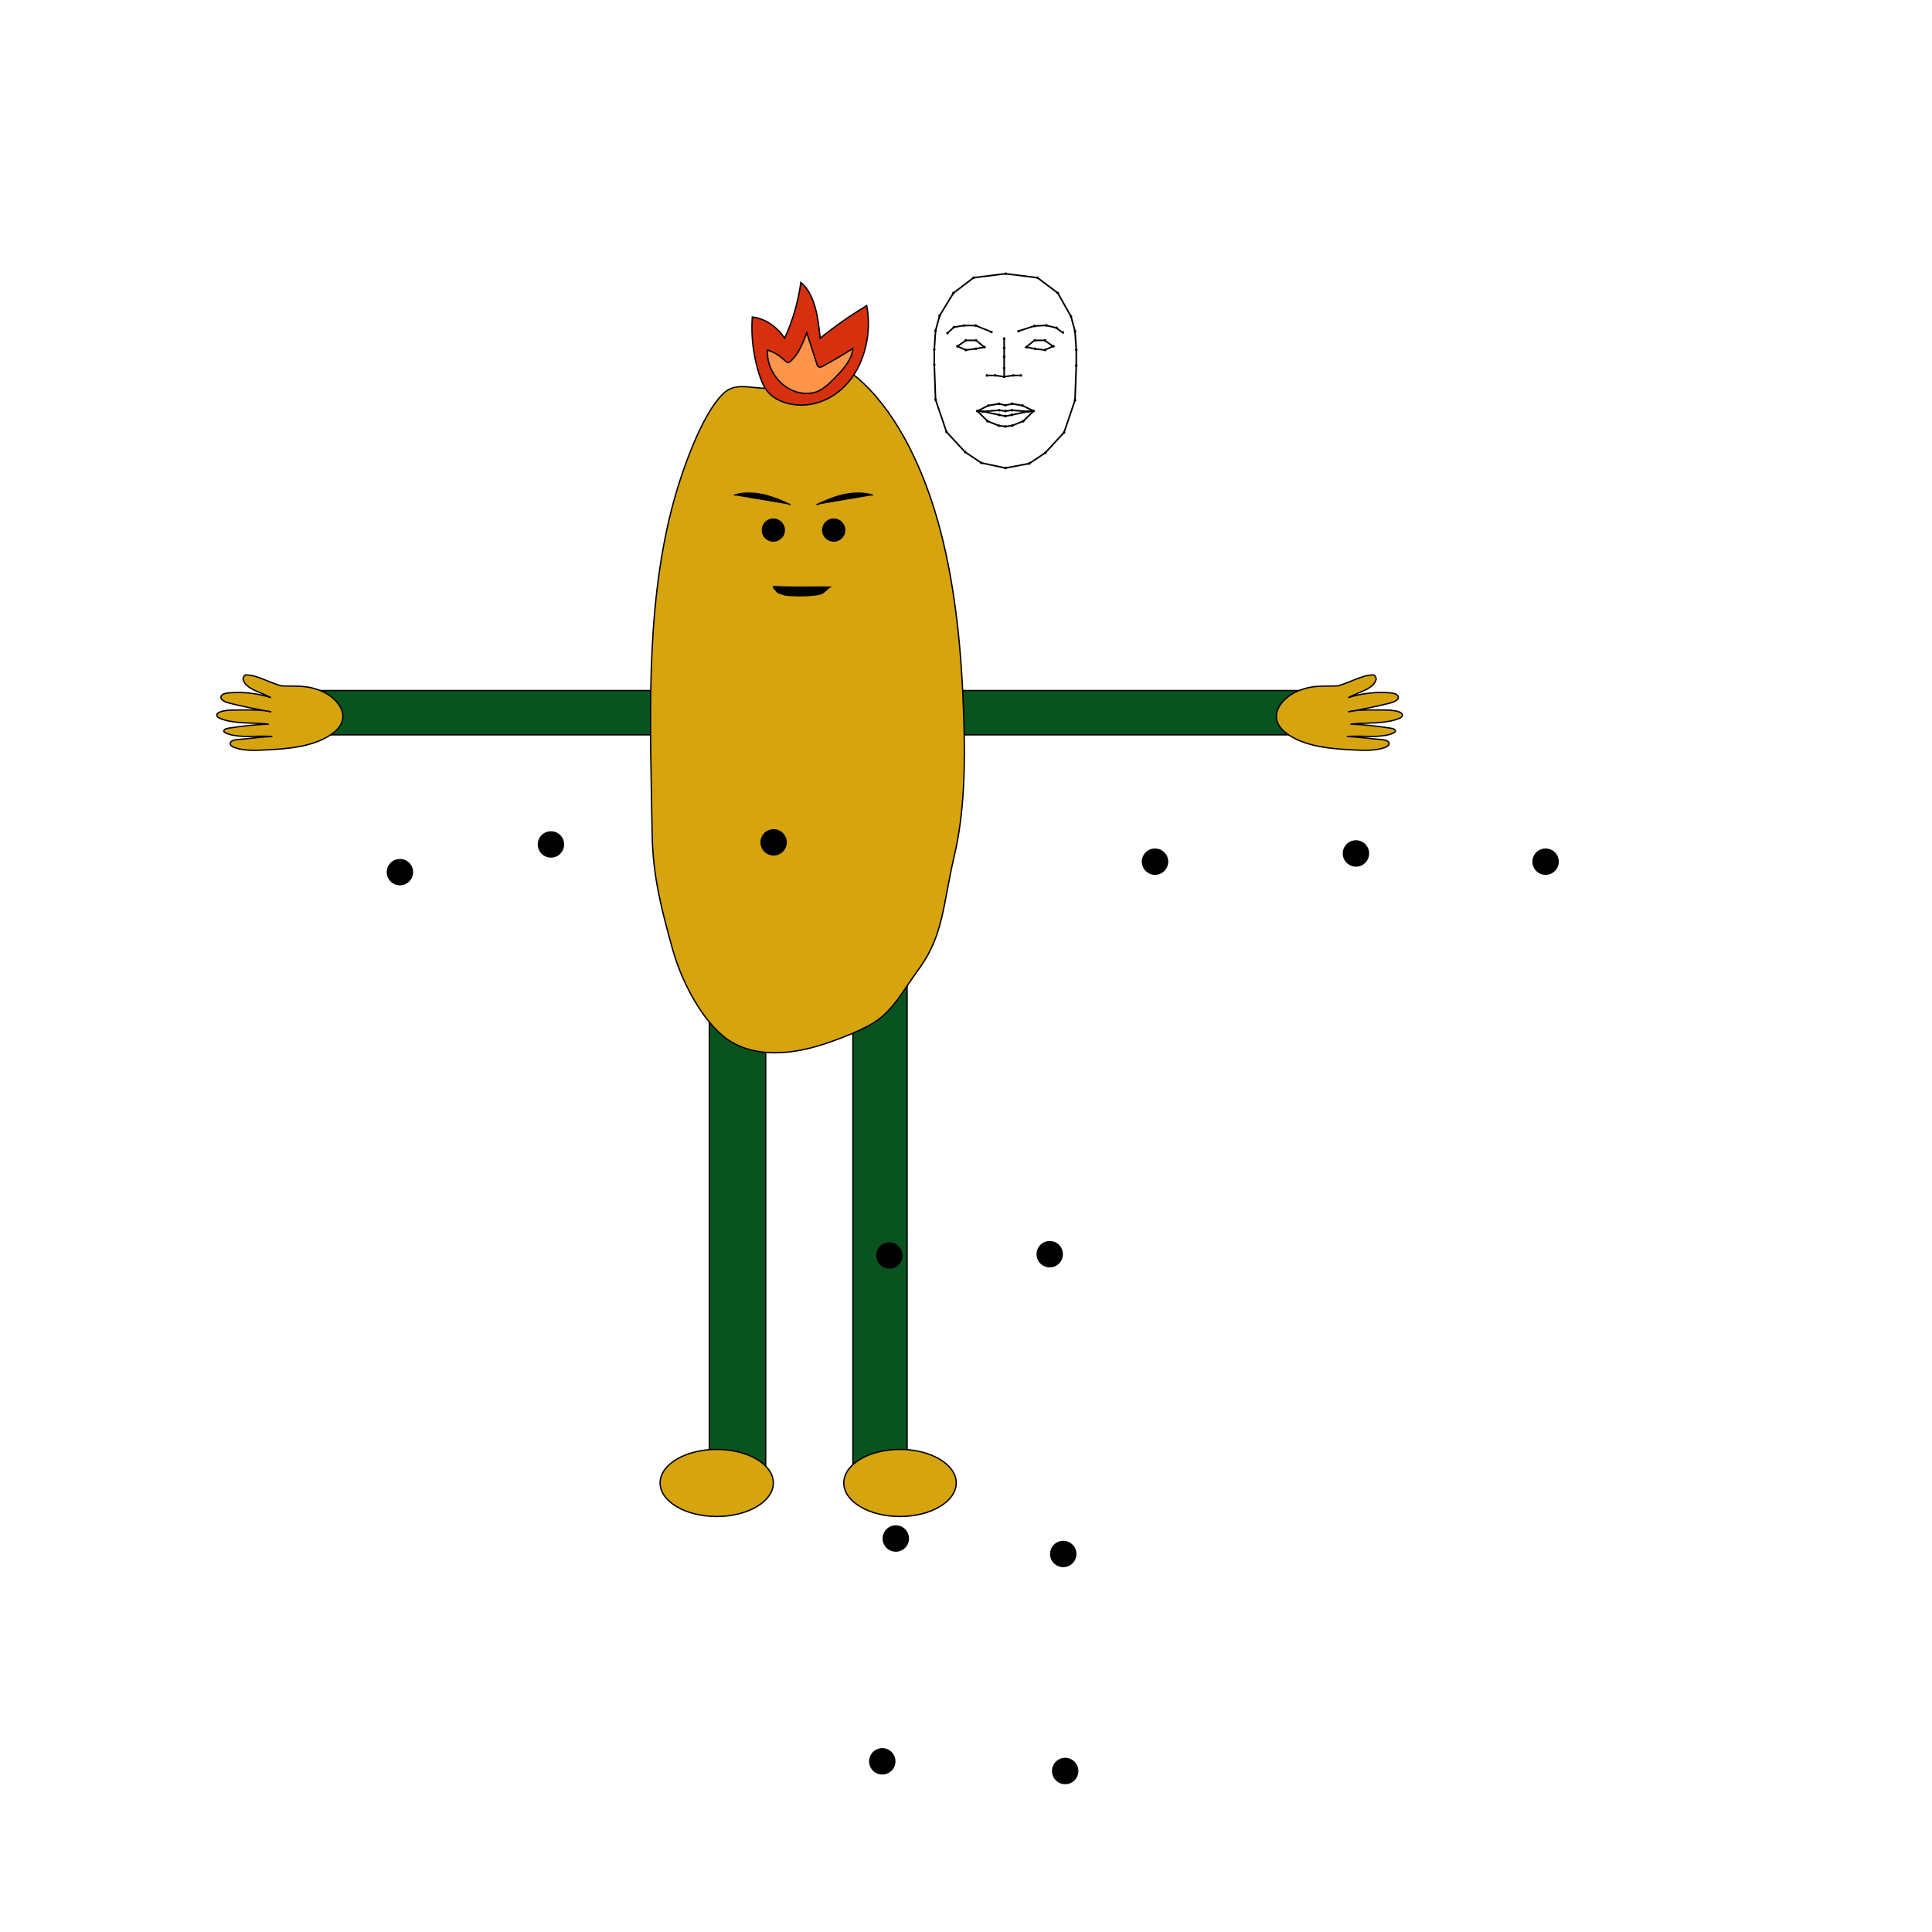 <svg version="1.1" id="Layer_skeleton" xmlns="http://www.w3.org/2000/svg" xmlns:xlink="http://www.w3.org/1999/xlink" x="0px" y="0px" width="1000px" height="1000px" viewBox="0 0 1200 1200" style="enable-background:new 0 0 1200 1200;" xml:space="preserve" onload="makeDraggable(evt)">
                
                <!--사용자가 업로드한 illustration이 스켈레톤에 추가 됨-->
                <g id="select_illustration"><svg xmlns="http://www.w3.org/2000/svg" xmlns:xlink="http://www.w3.org/1999/xlink" version="1.1" id="Layer_1" x="0px" y="0px" width="1200px" height="1200px" viewBox="0 0 1200 1200" style="width: 1000px; height: 1000px; object-fit: contain;" xml:space="preserve" data-inject-url="blob:http://localhost:1234/0f5fb74f-1875-44a2-a189-6c8f6b941287">
<style type="text/css">
	.st0{fill:#09541E;stroke:#000000;stroke-miterlimit:10;}
	.st1{fill:#D6A40F;stroke:#000000;stroke-miterlimit:10;}
	.st2{fill:#D6300F;stroke:#000000;stroke-miterlimit:10;}
	.st3{fill:#FF954A;stroke:#000000;stroke-miterlimit:10;}
	.st4{stroke:#000000;stroke-miterlimit:10;}
	.st5{display:none;}
	.st6{display:inline;fill:none;stroke:#000000;stroke-miterlimit:10;}
	.st7{display:inline;}
</style>
<g id="illustration--inject-1">
	<rect x="635.7" y="735.3" class="st0" width="40.4" height="370.3"></rect>
	<rect x="528.7" y="735.7" class="st0" width="42" height="369.5"></rect>
	<rect x="233.1" y="514.7" class="st0" width="260" height="33"></rect>
	<rect x="712.7" y="514.7" class="st0" width="262.4" height="33"></rect>
	<path class="st1" d="M583.1,285.4c-12.7,10.2-31.1-3.8-43.4,7.4c-16.6,15.1-32.3,59.9-39.2,87.1c-19.6,77-15.8,159.9-14.4,242.4   c0.5,31,7.1,55.9,15,84.5c7.9,28.7,25.7,59.4,44.9,70.3c17.6,10,39.3,8.7,57.8,4.1c12.6-3.1,36.3-11.8,48-19.3   c13.9-8.8,21.7-24.2,32.9-39.4c18.6-25.2,18.2-48.8,26.5-84.3c7.8-33.1,8.3-69.1,7.1-104.2c-1.5-47.2-5.9-94.7-17.4-138.6   s-30.7-84.3-57.2-109.6c-10.7-10.2-23.4-18-35.8-14.2C597.9,274.9,585,285.8,583.1,285.4z"></path>
	<path class="st2" d="M560.7,236.3c-1,14.3,0.8,28.8,5,42.2c1.5,4.8,3.4,9.6,6.4,13.3c3.5,4.3,8.2,6.7,13,8.3   c16.5,5.2,35.1-0.8,47.3-15.3c12.2-14.5,17.5-36.9,13.6-57c-12,7.2-23.6,15.3-34.7,24.3c-1.5-15.4-3.8-32.8-14.4-41.6   c-2,14.6-6.1,28.7-12.1,41.5C578.9,243.3,570.3,237.4,560.7,236.3z"></path>
	<path class="st3" d="M572.1,260.9c-1.1,14.5,9.8,28.9,23.9,31.8c4,0.8,8.2,0.8,12.1-0.5c5.5-1.9,9.9-6.2,14-10.4   c6.2-6.3,12.7-13.3,13.6-22.1c-7.2,4.6-14.6,9-22.1,13.1c-1.2,0.7-2.8,1.3-3.8,0.4c-0.5-0.4-0.7-1.1-0.9-1.7   c-2.5-7.8-5-15.6-7.6-23.5c-2.8,7.5-5.8,15.2-11.5,20.8c-0.8,0.7-1.7,1.5-2.7,1.3c-0.7-0.1-1.3-0.6-1.8-1.1   C582.4,266.4,579.6,263.6,572.1,260.9z"></path>
	<path class="st4" d="M589.1,376.2c-6.4-2.9-12.9-5.8-20-7.4s-15.2-1.9-22,0.3"></path>
	<path class="st4" d="M608.6,376.2c6.4-2.9,12.9-5.8,20-7.4s15.2-1.9,22,0.3"></path>
	<circle class="st4" cx="576.4" cy="395.1" r="8.2"></circle>
	<circle class="st4" cx="621.4" cy="395.1" r="8.2"></circle>
	<path class="st4" d="M618.4,437.6c-14.3-0.2-27.8,0.5-42-0.5c0.1,1.8,1.7,2.3,2.9,4.1c0.3,0.5,3.7,1.5,4.4,1.8   c1.1,0.5,3.4,0.7,4.8,0.8c7.9,0.5,13.7,0.3,20-0.5C614.8,442.4,614.4,440.3,618.4,437.6z"></path>
	<ellipse class="st1" cx="534.2" cy="1105.3" rx="42.2" ry="25"></ellipse>
	<ellipse class="st1" cx="670.8" cy="1105.3" rx="41.9" ry="25"></ellipse>
	<path class="st1" d="M209.8,511.2c12.3,0.5,19-0.7,29.8,3.9s18.8,14.6,15,23.6c-1.5,3.7-4.8,6.8-8.6,9.3   c-13.1,8.6-31.5,10.2-48.7,11c-7.4,0.4-15.1,0.6-21.9-1.6c-1.9-0.6-4-1.8-3.8-3.4c0.2-1.8,3.1-2.6,5.5-2.8c7.6-0.5,18-2,25.9-2.3   c-15.9-0.6-17.5,0.8-28.3-0.7c-2.2-0.3-8.2-1.8-7.9-3.5c0.4-1.8,3.5-1.9,5.9-2.3c7.7-1.2,20.1-2.6,27.6-2.6   c-6.1-1-18.4-0.6-24.6-1.6c-3.2-0.5-5.1-0.6-8.1-1.5c-2.4-0.7-7.1-2.1-5.8-4.4c1.5-2.8,9.6-3.1,13.5-3.1c7.2,0,20.1-0.5,26.9,1.4   c-8.6-1.5-23.2-4.4-31.5-6.6c-3.1-0.8-6.8-2.6-5.9-5c0.7-1.8,3.5-2.4,5.9-2.6c10.6-0.9,21.5,0.4,31.3,3.6   c-7.9-4.3-19.2-6.4-20.8-13.8c-0.2-0.7,0.7-2.3,1.3-2.9c0.9-0.8,6.4,0.4,7.7,0.8C197.2,506.2,203.2,509.5,209.8,511.2z"></path>
	<path class="st1" d="M997.1,511.2c-12.3,0.5-19-0.7-29.8,3.9c-10.8,4.6-18.8,14.6-15,23.6c1.5,3.7,4.8,6.8,8.6,9.3   c13.1,8.6,31.5,10.2,48.7,11c7.4,0.4,15.1,0.6,21.9-1.6c1.9-0.6,4-1.8,3.8-3.4c-0.2-1.8-3.1-2.6-5.5-2.8c-7.6-0.5-18-2-25.9-2.3   c15.9-0.6,17.5,0.8,28.3-0.7c2.2-0.3,8.2-1.8,7.9-3.5c-0.4-1.8-3.5-1.9-5.9-2.3c-7.7-1.2-20.1-2.6-27.6-2.6   c6.1-1,18.4-0.6,24.6-1.6c3.2-0.5,5.1-0.6,8.1-1.5c2.4-0.7,7.1-2.1,5.8-4.4c-1.5-2.8-9.6-3.1-13.5-3.1c-7.2,0-20.1-0.5-26.9,1.4   c8.6-1.5,23.2-4.4,31.5-6.6c3.1-0.8,6.8-2.6,5.9-5c-0.7-1.8-3.5-2.4-5.9-2.6c-10.6-0.9-21.5,0.4-31.3,3.6   c7.9-4.3,19.2-6.4,20.8-13.8c0.2-0.7-0.7-2.3-1.3-2.9c-0.9-0.8-6.4,0.4-7.7,0.8C1009.7,506.2,1003.6,509.5,997.1,511.2z"></path>
</g>
<g id="skeleton_1_--inject-1" class="st5">
	<polygon class="st6" points="493,529.5 543.3,745.3 659.7,744.5 705.9,529.5  "></polygon>
	<polyline class="st6" points="492,529.5 389.3,529.5 226,535.8  "></polyline>
	<polyline class="st6" points="707.4,529.1 810.6,529.1 973.9,535.5  "></polyline>
	<polyline class="st6" points="543.3,745.3 549.7,905.5 549.7,1113.5  "></polyline>
	<polyline class="st6" points="659.7,744.5 659.7,905.5 659.7,1113.5  "></polyline>
	<polyline class="st6" points="598.7,350 578.9,352.5 566.4,362 557.8,376.1 555.3,385.4 554.5,397.1 554.5,406.6 555.3,428.3    562.1,448.3 573.7,460.8 583.7,467.5 598.7,470.7 613.5,467.9 623.5,461.2 635.1,448.6 641.9,428.6 642.7,407 642.7,397.4    641.9,385.7 639.4,376.5 631.2,362 618.6,352.5 598.7,350  "></polyline>
	<polyline class="st6" points="562.7,386.9 566.7,383.2 572.9,382.2 580.2,382.2 590,386.2  "></polyline>
	<polygon class="st6" points="568.9,395.1 574.1,391.4 580.4,391.4 585.6,395.6 580.4,396.6 574.1,397.4  "></polygon>
	<polyline class="st6" points="587.2,413.2 592.4,413.2 597.9,414 597.9,408.7 597.9,401.6 597.9,396.1 597.9,390.3  "></polyline>
	<polyline class="st6" points="634.2,386.5 630.2,383.6 623.9,382.1 616.6,382.5 606.6,385.7  "></polyline>
	<polygon class="st6" points="628.3,395.1 623,391.4 616.7,391.4 611.6,395.6 616.7,396.6 623,397.4  "></polygon>
	<polyline class="st6" points="608.3,413.2 603.3,413.2 597.9,414  "></polyline>
	<polygon class="st6" points="581.2,435.3 588.1,431.9 594.6,430.8 598.7,431.7 602.9,430.8 609.3,431.9 616.2,435.3 609.8,441.6    602.7,444.4 598.7,444.9 594.6,444.4 587.6,441.6  "></polygon>
	<polyline class="st6" points="581.2,435.3 584.8,435.6 594.8,434.8 598.7,435.3 602.7,434.8 612.6,435.6 616.2,435.3  "></polyline>
	<polyline class="st6" points="581.2,435.3 584.8,435.6 594.8,437.7 598.7,438.5 602.7,437.7 612.6,435.6 616.2,435.3  "></polyline>
	<circle id="rightShoulder--inject-1" class="st7" cx="493.1" cy="529.2" r="8.2"></circle>
	<circle id="rightElbow--inject-1" class="st7" cx="389.6" cy="529.3" r="8.2"></circle>
	<circle id="rightWrist--inject-1" class="st7" cx="226.2" cy="535.7" r="8.2"></circle>
	<circle id="rightHip--inject-1" class="st7" cx="543.4" cy="745" r="8.2"></circle>
	<circle id="rightKnee--inject-1" class="st7" cx="549.8" cy="905.2" r="8.2"></circle>
	<circle id="rightAnkle--inject-1" class="st7" cx="549.8" cy="1113.2" r="8.2"></circle>
	<circle id="leftElbow--inject-1" class="st7" cx="810.4" cy="528.9" r="8.2"></circle>
	<circle id="leftWrist--inject-1" class="st7" cx="973.8" cy="535.2" r="8.2"></circle>
	<circle id="leftHip--inject-1" class="st7" cx="659.8" cy="744.2" r="8.2"></circle>
	<circle id="leftKnee--inject-1" class="st7" cx="659.8" cy="905.2" r="8.2"></circle>
	<circle id="leftAnkle--inject-1" class="st7" cx="659.8" cy="1113.2" r="8.2"></circle>
	<circle id="rightEye0--inject-1" class="st7" cx="568.9" cy="395.1" r="0.8"></circle>
	<circle id="rightBrow1--inject-1" class="st7" cx="566.7" cy="383.2" r="0.8"></circle>
	<circle id="rightBrow4--inject-1" class="st7" cx="590" cy="386.2" r="0.8"></circle>
	<circle id="nose1--inject-1" class="st7" cx="597.9" cy="396.1" r="0.8"></circle>
	<circle id="rightBrow3--inject-1" class="st7" cx="580.2" cy="382.2" r="0.8"></circle>
	<circle id="rightEye1--inject-1" class="st7" cx="574.1" cy="391.4" r="0.8"></circle>
	<circle id="rightBrow0--inject-1" class="st7" cx="562.7" cy="386.9" r="0.8"></circle>
	<circle id="rightBrow2--inject-1" class="st7" cx="572.9" cy="382.2" r="0.8"></circle>
	<circle id="rightEye5--inject-1" class="st7" cx="574.1" cy="397.4" r="0.8"></circle>
	<circle id="rightEye2--inject-1" class="st7" cx="580.4" cy="391.4" r="0.8"></circle>
	<circle id="rightEye3--inject-1" class="st7" cx="585.6" cy="395.6" r="0.8"></circle>
	<circle id="nose0--inject-1" class="st7" cx="597.9" cy="390.3" r="0.8"></circle>
	<circle id="nose3--inject-1" class="st7" cx="597.9" cy="408.7" r="0.8"></circle>
	<circle id="rightNose0--inject-1" class="st7" cx="587.2" cy="413.2" r="0.8"></circle>
	<circle id="rightMouthCorner--inject-1" class="st7" cx="581.2" cy="435.3" r="0.8"></circle>
	<circle id="rightNose1--inject-1" class="st7" cx="592.4" cy="413.2" r="0.8"></circle>
	<circle id="rightUpperLipTop0--inject-1" class="st7" cx="588.1" cy="431.9" r="0.8"></circle>
	<circle id="nose2--inject-1" class="st7" cx="597.9" cy="401.6" r="0.8"></circle>
	<circle id="nose4--inject-1" class="st7" cx="597.9" cy="414" r="0.8"></circle>
	<circle id="upperLipTopMid--inject-1" class="st7" cx="598.7" cy="431.7" r="0.8"></circle>
	<circle id="rightUpperLipTop1--inject-1" class="st7" cx="594.6" cy="430.8" r="0.8"></circle>
	<path id="rightMiddleLip--inject-1" class="st7" d="M584.8,434.8c0.4,0,0.8,0.4,0.8,0.8s-0.4,0.8-0.8,0.8s-0.8-0.4-0.8-0.8   C584,435.2,584.4,434.8,584.8,434.8z"></path>
	<circle id="lowerLipBottomMid--inject-1" class="st7" cx="598.7" cy="444.9" r="0.8"></circle>
	<circle id="upperLipBottomMid--inject-1" class="st7" cx="598.7" cy="435.3" r="0.8"></circle>
	<circle id="lowerLipTopMid--inject-1" class="st7" cx="598.7" cy="438.4" r="0.8"></circle>
	<circle id="rightUpperLipBottom1--inject-1" class="st7" cx="594.8" cy="434.8" r="0.8"></circle>
	<circle id="rightLowerLipTop0--inject-1" class="st7" cx="594.8" cy="437.7" r="0.8"></circle>
	<circle id="rightLowerLipBottom1--inject-1" class="st7" cx="594.6" cy="444.4" r="0.8"></circle>
	<circle id="rightLowerLipBottom0--inject-1" class="st7" cx="587.6" cy="441.6" r="0.8"></circle>
	<circle id="rightEye4--inject-1" class="st7" cx="580.4" cy="396.6" r="0.8"></circle>
	<circle id="jawMid--inject-1" class="st7" cx="598.7" cy="470.7" r="0.8"></circle>
	<circle id="rightJaw7--inject-1" class="st7" cx="583.7" cy="467.5" r="0.8"></circle>
	<circle id="rightJaw6--inject-1" class="st7" cx="573.7" cy="460.8" r="0.8"></circle>
	<circle id="rightJaw5--inject-1" class="st7" cx="562.1" cy="448.3" r="0.8"></circle>
	<circle id="rightJaw4--inject-1" class="st7" cx="555.3" cy="428.3" r="0.8"></circle>
	<circle id="rightJaw3--inject-1" class="st7" cx="554.5" cy="406.6" r="0.8"></circle>
	<circle id="rightJaw2--inject-1" class="st7" cx="554.5" cy="397.1" r="0.8"></circle>
	<circle id="rightJaw1--inject-1" class="st7" cx="555.3" cy="385.4" r="0.8"></circle>
	<circle id="rightJaw0--inject-1" class="st7" cx="557.8" cy="376.1" r="0.8"></circle>
	<circle id="topMid--inject-1" class="st7" cx="598.9" cy="350" r="0.8"></circle>
	<circle id="leftTop0--inject-1" class="st7" cx="618.6" cy="352.5" r="0.8"></circle>
	<circle id="leftTop1--inject-1" class="st7" cx="631.2" cy="362" r="0.8"></circle>
	<circle id="leftEye0--inject-1" class="st7" cx="628.5" cy="395.1" r="0.8"></circle>
	<circle id="leftBrow1--inject-1" class="st7" cx="630.4" cy="383.6" r="0.8"></circle>
	<circle id="leftBrow4--inject-1" class="st7" cx="606.8" cy="385.7" r="0.8"></circle>
	<circle id="leftBrow3--inject-1" class="st7" cx="616.8" cy="382.5" r="0.8"></circle>
	<circle id="leftEye1--inject-1" class="st7" cx="623.3" cy="391.4" r="0.8"></circle>
	<circle id="leftBrow0--inject-1" class="st7" cx="634.4" cy="386.5" r="0.8"></circle>
	<circle id="leftBrow2--inject-1" class="st7" cx="624.1" cy="382.1" r="0.8"></circle>
	<circle id="leftEye5--inject-1" class="st7" cx="623.3" cy="397.4" r="0.8"></circle>
	<circle id="leftEye2--inject-1" class="st7" cx="617" cy="391.4" r="0.8"></circle>
	<circle id="leftEye3--inject-1" class="st7" cx="611.8" cy="395.6" r="0.8"></circle>
	<circle id="leftNose0--inject-1" class="st7" cx="608.3" cy="413.2" r="0.8"></circle>
	<circle id="leftMouthCorner--inject-1" class="st7" cx="616.2" cy="435.3" r="0.8"></circle>
	<circle id="leftNose1--inject-1" class="st7" cx="603.5" cy="413.2" r="0.8"></circle>
	<circle id="leftUpperLipTop0--inject-1" class="st7" cx="609.3" cy="431.9" r="0.8"></circle>
	<circle id="leftUpperLipTop1--inject-1" class="st7" cx="602.9" cy="430.8" r="0.8"></circle>
	<path id="leftMiddleLip--inject-1" class="st7" d="M612.6,434.8c0.4,0,0.8,0.4,0.8,0.8s-0.4,0.8-0.8,0.8s-0.8-0.4-0.8-0.8   C611.8,435.2,612.2,434.8,612.6,434.8z"></path>
	<circle id="leftUpperLipBottom1--inject-1" class="st7" cx="602.7" cy="434.8" r="0.8"></circle>
	<circle id="leftLowerLipTop0--inject-1" class="st7" cx="602.7" cy="437.7" r="0.8"></circle>
	<circle id="leftLowerLipBottom1--inject-1" class="st7" cx="602.9" cy="444.4" r="0.8"></circle>
	<circle id="leftLowerLipBottom0--inject-1" class="st7" cx="609.8" cy="441.6" r="0.8"></circle>
	<circle id="leftEye4--inject-1" class="st7" cx="617" cy="396.6" r="0.8"></circle>
	<circle id="leftJaw7--inject-1" class="st7" cx="613.5" cy="467.9" r="0.8"></circle>
	<circle id="leftJaw6--inject-1" class="st7" cx="623.5" cy="461.2" r="0.8"></circle>
	<circle id="leftJaw5--inject-1" class="st7" cx="635.1" cy="448.6" r="0.8"></circle>
	<circle id="leftJaw4--inject-1" class="st7" cx="641.9" cy="428.6" r="0.8"></circle>
	<circle id="leftJaw3--inject-1" class="st7" cx="642.7" cy="407" r="0.8"></circle>
	<circle id="leftJaw2--inject-1" class="st7" cx="642.7" cy="397.4" r="0.8"></circle>
	<circle id="leftJaw1--inject-1" class="st7" cx="641.9" cy="385.7" r="0.8"></circle>
	<circle id="leftJaw0--inject-1" class="st7" cx="639.4" cy="376.5" r="0.8"></circle>
	<circle id="rightTop0--inject-1" class="st7" cx="579" cy="352.5" r="0.8"></circle>
	<circle id="rightTop1--inject-1" class="st7" cx="566.4" cy="362" r="0.8"></circle>
	<circle id="leftShoulder--inject-1" class="st7" cx="706" cy="529.2" r="8.2"></circle>
</g>
</svg></g>

                <g id="skeleton_1_">
                    <polyline style="fill:none;stroke:#000000;stroke-miterlimit:10;" points="624.5,170 604.7,172.5 592.2,182 583.6,196.1 
                        581.1,205.4 580.3,217.1 580.3,226.6 581.1,248.3 587.9,268.3 599.5,280.8 609.5,287.5 624.5,290.7 639.3,287.9 649.3,281.2 
                        660.9,268.6 667.7,248.6 668.5,227 668.5,217.4 667.7,205.7 665.2,196.5 657,182 644.4,172.5 624.5,170 	"></polyline>
                    <polyline style="fill:none;stroke:#000000;stroke-miterlimit:10;" points="588.5,206.9 592.5,203.2 598.7,202.2 606,202.2 
                        615.8,206.2 	"></polyline>
                    <polygon style="fill:none;stroke:#000000;stroke-miterlimit:10;" points="594.7,215.1 599.9,211.4 606.2,211.4 611.4,215.6 
                        606.2,216.6 599.9,217.4 	"></polygon>
                    <polyline style="fill:none;stroke:#000000;stroke-miterlimit:10;" points="613,233.2 618.2,233.2 623.7,234 623.7,228.7 
                        623.7,221.6 623.7,216.1 623.7,210.3 	"></polyline>
                    <polyline style="fill:none;stroke:#000000;stroke-miterlimit:10;" points="660,206.5 656,203.6 649.7,202.1 642.4,202.5 
                        632.4,205.7 	"></polyline>
                    <polygon style="fill:none;stroke:#000000;stroke-miterlimit:10;" points="654.1,215.1 648.8,211.4 642.5,211.4 637.4,215.6 
                        642.5,216.6 648.8,217.4 	"></polygon>
                    <polyline style="fill:none;stroke:#000000;stroke-miterlimit:10;" points="634.1,233.2 629.1,233.2 623.7,234 	"></polyline>
                    <polygon style="fill:none;stroke:#000000;stroke-miterlimit:10;" points="607,255.3 613.9,251.9 620.4,250.8 624.5,251.7 
                        628.7,250.8 635.1,251.9 642,255.3 635.6,261.6 628.5,264.4 624.5,264.9 620.4,264.4 613.4,261.6 	"></polygon>
                    <polyline style="fill:none;stroke:#000000;stroke-miterlimit:10;" points="607,255.3 610.6,255.6 620.6,254.8 624.5,255.3 
                        628.5,254.8 638.4,255.6 642,255.3 	"></polyline>
                    <polyline style="fill:none;stroke:#000000;stroke-miterlimit:10;" points="607,255.3 610.6,255.6 620.6,257.7 624.5,258.5 
                        628.5,257.7 638.4,255.6 642,255.3 	"></polyline>
                    <circle class="draggable" id="rightShoulder" cx="480.5" cy="523.2" r="8.2"><title>rightShoulder</title></circle>
                    <circle class="draggable" id="rightElbow" cx="342.2" cy="524.5" r="8.2"><title>rightElbow</title></circle>
                    <circle class="draggable" id="rightWrist" cx="248.4" cy="541.7" r="8.2"><title>rightWrist</title></circle>
                    <circle class="draggable" id="rightHip" cx="552.4" cy="779.8" r="8.2"><title>rightHip</title></circle>
                    <circle class="draggable" id="rightKnee" cx="556.4" cy="955.6" r="8.2"><title>rightKnee</title></circle>
                    <circle class="draggable" id="rightAnkle" cx="548" cy="1094" r="8.2"><title>rightAnkle</title></circle>
                    <circle class="draggable" id="leftElbow" cx="842.2" cy="530.1" r="8.2"><title>leftElbow</title></circle>
                    <circle class="draggable" id="leftWrist" cx="960" cy="535.2" r="8.2"><title>leftWrist</title></circle>
                    <circle class="draggable" id="leftHip" cx="652" cy="779" r="8.2"><title>leftHip</title></circle>
                    <circle class="draggable" id="leftKnee" cx="660.4" cy="965.2" r="8.2"><title>leftKnee</title></circle>
                    <circle class="draggable" id="leftAnkle" cx="661.6" cy="1100" r="8.2"><title>leftAnkle</title></circle>
                    <circle class="draggable" id="leftShoulder" cx="717.4" cy="535.2" r="8.2"><title>leftShoulder</title></circle>
                    <circle id="rightEye0" cx="594.7" cy="215.1" r="0.8"></circle>
                    <circle id="rightBrow1" cx="592.5" cy="203.2" r="0.8"></circle>
                    <circle id="rightBrow4" cx="615.8" cy="206.2" r="0.8"></circle>
                    <circle id="nose1" cx="623.7" cy="216.1" r="0.8"></circle>
                    <circle id="rightBrow3" cx="606" cy="202.2" r="0.8"></circle>
                    <circle id="rightEye1" cx="599.9" cy="211.4" r="0.8"></circle>
                    <circle id="rightBrow0" cx="588.5" cy="206.9" r="0.8"></circle>
                    <circle id="rightBrow2" cx="598.7" cy="202.2" r="0.8"></circle>
                    <circle id="rightEye5" cx="599.9" cy="217.4" r="0.8"></circle>
                    <circle id="rightEye2" cx="606.2" cy="211.4" r="0.8"></circle>
                    <circle id="rightEye3" cx="611.4" cy="215.6" r="0.8"></circle>
                    <circle id="nose0" cx="623.7" cy="210.3" r="0.8"></circle>
                    <circle id="nose3" cx="623.7" cy="228.7" r="0.8"></circle>
                    <circle id="rightNose0" cx="613" cy="233.2" r="0.8"></circle>
                    <circle id="rightMouthCorner" cx="607" cy="255.3" r="0.8"></circle>
                    <circle id="rightNose1" cx="618.2" cy="233.2" r="0.8"></circle>
                    <circle id="rightUpperLipTop0" cx="613.9" cy="251.9" r="0.8"></circle>
                    <circle id="nose2" cx="623.7" cy="221.6" r="0.8"></circle>
                    <circle id="nose4" cx="623.7" cy="234" r="0.8"></circle>
                    <circle id="upperLipTopMid" cx="624.5" cy="251.7" r="0.8"></circle>
                    <circle id="rightUpperLipTop1" cx="620.4" cy="250.8" r="0.8"></circle>
                    <path id="rightMiddleLip" d="M610.6,254.8c0.4,0,0.8,0.4,0.8,0.8c0,0.4-0.4,0.8-0.8,0.8s-0.8-0.4-0.8-0.8S610.2,254.8,610.6,254.8z"></path>
                    <circle id="lowerLipBottomMid" cx="624.5" cy="264.9" r="0.8"></circle>
                    <circle id="upperLipBottomMid" cx="624.5" cy="255.3" r="0.8"></circle>
                    <circle id="lowerLipTopMid" cx="624.5" cy="258.4" r="0.8"></circle>
                    <circle id="rightUpperLipBottom1" cx="620.6" cy="254.8" r="0.8"></circle>
                    <circle id="rightLowerLipTop0" cx="620.6" cy="257.7" r="0.8"></circle>
                    <circle id="rightLowerLipBottom1" cx="620.4" cy="264.4" r="0.8"></circle>
                    <circle id="rightLowerLipBottom0" cx="613.4" cy="261.6" r="0.8"></circle>
                    <circle id="rightEye4" cx="606.2" cy="216.6" r="0.8"></circle>
                    <circle id="jawMid" cx="624.5" cy="290.7" r="0.8"></circle>
                    <circle id="rightJaw7" cx="609.5" cy="287.5" r="0.8"></circle>
                    <circle id="rightJaw6" cx="599.5" cy="280.8" r="0.8"></circle>
                    <circle id="rightJaw5" cx="587.9" cy="268.3" r="0.8"></circle>
                    <circle id="rightJaw4" cx="581.1" cy="248.3" r="0.8"></circle>
                    <circle id="rightJaw3" cx="580.3" cy="226.6" r="0.8"></circle>
                    <circle id="rightJaw2" cx="580.3" cy="217.1" r="0.8"></circle>
                    <circle id="rightJaw1" cx="581.1" cy="205.4" r="0.8"></circle>
                    <circle id="rightJaw0" cx="583.6" cy="196.1" r="0.8"></circle>
                    <circle id="topMid" cx="624.7" cy="170" r="0.8"></circle>
                    <circle id="leftTop0" cx="644.4" cy="172.5" r="0.8"></circle>
                    <circle id="leftTop1" cx="657" cy="182" r="0.8"></circle>
                    <circle id="leftEye0" cx="654.3" cy="215.1" r="0.8"></circle>
                    <circle id="leftBrow1" cx="656.2" cy="203.6" r="0.8"></circle>
                    <circle id="leftBrow4" cx="632.6" cy="205.7" r="0.8"></circle>
                    <circle id="leftBrow3" cx="642.6" cy="202.5" r="0.8"></circle>
                    <circle id="leftEye1" cx="649.1" cy="211.4" r="0.8"></circle>
                    <circle id="leftBrow0" cx="660.2" cy="206.5" r="0.8"></circle>
                    <circle id="leftBrow2" cx="649.9" cy="202.1" r="0.8"></circle>
                    <circle id="leftEye5" cx="649.1" cy="217.4" r="0.8"></circle>
                    <circle id="leftEye2" cx="642.8" cy="211.4" r="0.8"></circle>
                    <circle id="leftEye3" cx="637.6" cy="215.6" r="0.8"></circle>
                    <circle id="leftNose0" cx="634.1" cy="233.2" r="0.8"></circle>
                    <circle id="leftMouthCorner" cx="642" cy="255.3" r="0.8"></circle>
                    <circle id="leftNose1" cx="629.3" cy="233.2" r="0.8"></circle>
                    <circle id="leftUpperLipTop0" cx="635.1" cy="251.9" r="0.8"></circle>
                    <circle id="leftUpperLipTop1" cx="628.7" cy="250.8" r="0.8"></circle>
                    <path id="leftMiddleLip" d="M638.4,254.8c0.4,0,0.8,0.4,0.8,0.8c0,0.4-0.4,0.8-0.8,0.8s-0.8-0.4-0.8-0.8S638,254.8,638.4,254.8z"></path>
                    <circle id="leftUpperLipBottom1" cx="628.5" cy="254.8" r="0.8"></circle>
                    <circle id="leftLowerLipTop0" cx="628.5" cy="257.7" r="0.8"></circle>
                    <circle id="leftLowerLipBottom1" cx="628.7" cy="264.4" r="0.8"></circle>
                    <circle id="leftLowerLipBottom0" cx="635.6" cy="261.6" r="0.8"></circle>
                    <circle id="leftEye4" cx="642.8" cy="216.6" r="0.8"></circle>
                    <circle id="leftJaw7" cx="639.3" cy="287.9" r="0.8"></circle>
                    <circle id="leftJaw6" cx="649.3" cy="281.2" r="0.8"></circle>
                    <circle id="leftJaw5" cx="660.9" cy="268.6" r="0.8"></circle>
                    <circle id="leftJaw4" cx="667.7" cy="248.6" r="0.8"></circle>
                    <circle id="leftJaw3" cx="668.5" cy="227" r="0.8"></circle>
                    <circle id="leftJaw2" cx="668.5" cy="217.4" r="0.8"></circle>
                    <circle id="leftJaw1" cx="667.7" cy="205.7" r="0.8"></circle>
                    <circle id="leftJaw0" cx="665.2" cy="196.5" r="0.8"></circle>
                    <circle id="rightTop0" cx="604.8" cy="172.5" r="0.8"></circle>
                    <circle id="rightTop1" cx="592.2" cy="182" r="0.8"></circle>
                </g>
                </svg>